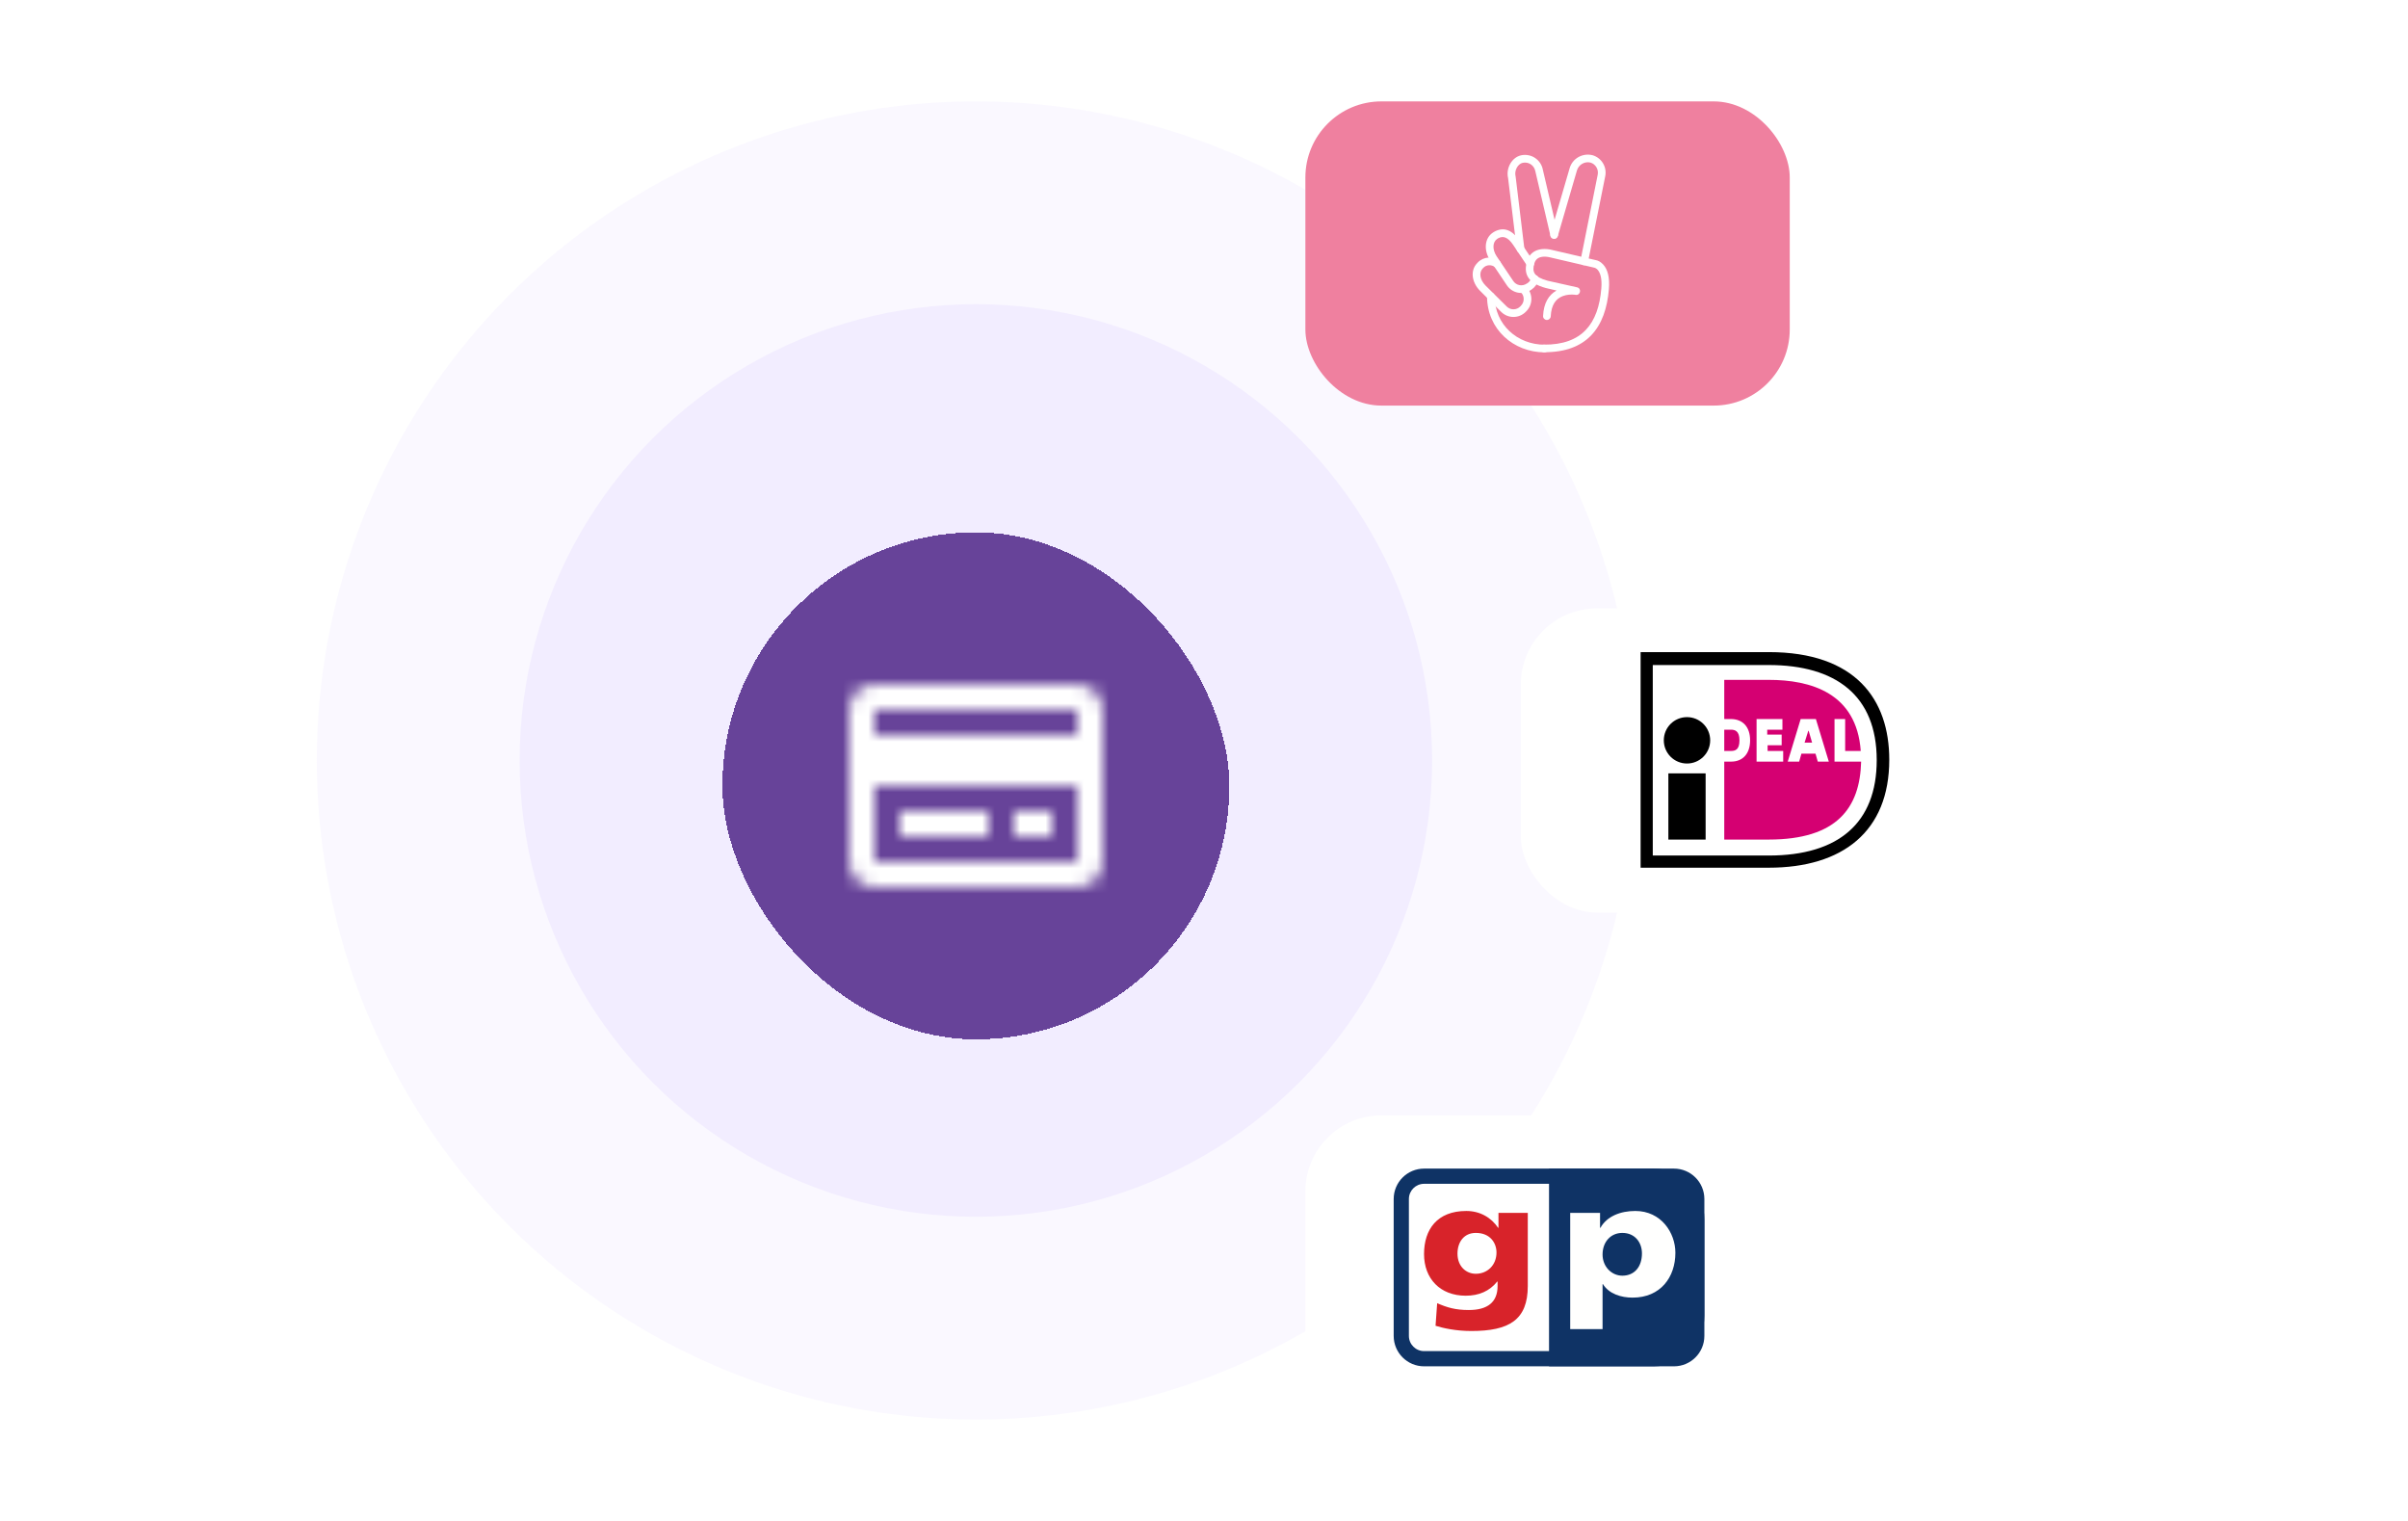 <svg width="266" height="168" viewBox="0 0 150 120" fill="none" xmlns="http://www.w3.org/2000/svg">
<circle opacity="0.4" cx="57" cy="60" r="52" fill="#F2EDFF"/>
<circle cx="57" cy="60" r="36" fill="#F2EDFF"/>
<g filter="url(#filter0_d_2548_136504)">
<rect x="37" y="40" width="40" height="40" rx="20" fill="#674399" shape-rendering="crispEdges"/>
<mask id="mask0_2548_136504" style="mask-type:luminance" maskUnits="userSpaceOnUse" x="47" y="52" width="20" height="16">
<path fill-rule="evenodd" clip-rule="evenodd" d="M65 52H49C47.895 52 47 52.895 47 54V66C47 67.105 47.895 68 49 68H65C66.105 68 67 67.105 67 66V54C67 52.895 66.105 52 65 52ZM65 54V56H49V54H65ZM49 60V66H65V60H49ZM51 62H58V64H51V62ZM63 62H60V64H63V62Z" fill="white"/>
</mask>
<g mask="url(#mask0_2548_136504)">
<rect x="45" y="48" width="24" height="24" fill="white"/>
</g>
</g>
<g filter="url(#filter1_d_2548_136504)">
<g clip-path="url(#clip0_2548_136504)">
<path d="M119.178 88H85.038C83.912 88 83 88.912 83 90.038V109.962C83 111.087 83.912 112 85.038 112H119.178C120.304 112 121.217 111.087 121.217 109.962V90.038C121.217 88.912 120.304 88 119.178 88Z" fill="white"/>
<path d="M89.967 94.6C89.967 93.275 91.041 92.2 92.367 92.2H112.081C113.407 92.2 114.481 93.275 114.481 94.6V105.4C114.481 106.726 113.407 107.8 112.081 107.8H92.367C91.041 107.8 89.967 106.726 89.967 105.4V94.6Z" fill="white"/>
<path fill-rule="evenodd" clip-rule="evenodd" d="M112.081 93.4H92.367C91.704 93.4 91.167 93.938 91.167 94.6V105.4C91.167 106.063 91.704 106.6 92.367 106.6H112.081C112.744 106.6 113.281 106.063 113.281 105.4V94.6C113.281 93.938 112.744 93.4 112.081 93.4ZM92.367 92.2C91.041 92.2 89.967 93.275 89.967 94.6V105.4C89.967 106.726 91.041 107.8 92.367 107.8H112.081C113.407 107.8 114.481 106.726 114.481 105.4V94.6C114.481 93.275 113.407 92.2 112.081 92.2H92.367Z" fill="#0F3365"/>
<path d="M102.224 92.2H110.481C112.69 92.2 114.481 93.991 114.481 96.2V103.8C114.481 106.009 112.69 107.8 110.481 107.8H102.224V92.2Z" fill="#0F3365"/>
<path fill-rule="evenodd" clip-rule="evenodd" d="M103.895 104.864H106.448V101.314H106.477C106.959 102.092 107.924 102.38 108.818 102.38C111.017 102.38 112.194 100.774 112.194 98.842C112.194 97.262 111.074 95.543 109.031 95.543C107.868 95.543 106.789 95.957 106.279 96.873H106.25V95.693H103.895V104.864ZM109.556 98.892C109.556 99.934 108.974 100.649 108.01 100.649C107.158 100.649 106.448 99.934 106.448 98.98C106.448 98.002 107.073 97.274 108.01 97.274C109.002 97.274 109.556 98.026 109.556 98.892Z" fill="#FFFFFE"/>
<path fill-rule="evenodd" clip-rule="evenodd" d="M100.548 95.693H98.235V96.872H98.207C97.668 96.07 96.788 95.543 95.696 95.543C93.398 95.543 92.362 96.998 92.362 98.942C92.362 100.875 93.625 102.229 95.654 102.229C96.675 102.229 97.526 101.878 98.136 101.112H98.165V101.464C98.165 102.744 97.371 103.358 95.895 103.358C94.831 103.358 94.178 103.158 93.398 102.819L93.27 104.601C93.866 104.788 94.874 105.014 96.093 105.014C99.073 105.014 100.548 104.148 100.548 101.464V95.693ZM95.001 98.905C95.001 98.014 95.498 97.274 96.448 97.274C97.597 97.274 98.079 98.089 98.079 98.817C98.079 99.821 97.356 100.498 96.448 100.498C95.682 100.498 95.001 99.92 95.001 98.905Z" fill="#D8232A"/>
</g>
</g>
<g filter="url(#filter2_d_2548_136504)">
<g clip-path="url(#clip1_2548_136504)">
<path d="M119.178 8H85.038C83.912 8 83 8.913 83 10.038V29.962C83 31.087 83.912 32 85.038 32H119.178C120.304 32 121.217 31.087 121.217 29.962V10.038C121.217 8.913 120.304 8 119.178 8Z" fill="#EF809F"/>
<path d="M100 23.055C100.296 23.346 100.302 23.821 100.011 24.117L99.955 24.179C99.664 24.475 99.189 24.48 98.893 24.19L97.216 22.53C96.753 22.066 96.691 21.496 96.982 21.194L97.038 21.133C97.278 20.881 97.675 20.859 97.949 21.071C98.077 21.172 98.267 21.15 98.373 21.021C98.474 20.892 98.452 20.703 98.323 20.596C97.803 20.188 97.06 20.239 96.602 20.708L96.546 20.77C96.004 21.328 96.11 22.273 96.786 22.949L98.468 24.626C99.01 25.145 99.866 25.134 100.391 24.598L100.452 24.536C100.967 24 100.955 23.15 100.424 22.625C100.307 22.508 100.117 22.508 100 22.631C99.877 22.748 99.877 22.938 100 23.055ZM98.994 14.052L99.681 19.697C99.698 19.859 99.849 19.982 100.016 19.959C100.179 19.942 100.302 19.791 100.279 19.624L99.592 13.957L99.586 13.923C99.469 13.454 99.759 12.928 100.151 12.845C100.369 12.8 100.598 12.839 100.782 12.962C100.967 13.085 101.095 13.275 101.14 13.493L102.336 18.601C102.375 18.763 102.537 18.864 102.699 18.825C102.861 18.786 102.962 18.623 102.923 18.461L101.732 13.37C101.66 13.001 101.436 12.671 101.117 12.459C100.799 12.247 100.402 12.174 100.028 12.252C99.29 12.409 98.809 13.27 98.994 14.052Z" fill="white"/>
<path d="M105.298 20.68L106.656 13.918C106.812 13.191 106.382 12.459 105.661 12.247C104.856 12.046 104.046 12.515 103.839 13.309L102.336 18.456C102.291 18.618 102.38 18.785 102.543 18.83C102.705 18.875 102.872 18.785 102.917 18.623L104.42 13.471C104.549 12.996 105.03 12.711 105.499 12.828C105.901 12.951 106.153 13.37 106.063 13.795L104.705 20.563C104.672 20.725 104.778 20.887 104.94 20.92C105.108 20.948 105.27 20.842 105.298 20.68ZM101.883 27.197C99.731 27.197 97.937 25.621 97.937 23.38C97.937 23.212 97.803 23.078 97.636 23.078C97.468 23.078 97.334 23.212 97.334 23.38C97.334 25.973 99.418 27.8 101.883 27.8C102.051 27.8 102.185 27.666 102.185 27.498C102.185 27.331 102.051 27.197 101.883 27.197ZM100.821 21.926C100.777 22.094 100.67 22.245 100.525 22.34L100.458 22.379C100.111 22.614 99.642 22.524 99.407 22.178L98.088 20.216C97.731 19.669 97.775 19.099 98.122 18.858L98.183 18.814C98.63 18.556 99.005 18.752 99.391 19.317L100.491 20.96C100.587 21.099 100.771 21.133 100.911 21.043C101.05 20.954 101.084 20.764 100.994 20.624L99.894 18.981C99.346 18.188 98.675 17.835 97.865 18.305L97.781 18.361C97.133 18.802 97.054 19.752 97.585 20.552L98.904 22.519C99.329 23.139 100.167 23.301 100.788 22.882L100.855 22.837C101.117 22.659 101.307 22.39 101.397 22.083C101.442 21.921 101.347 21.759 101.185 21.714C101.028 21.669 100.866 21.764 100.821 21.926Z" fill="white"/>
<path d="M102.816 22.921C102.19 23.273 101.799 23.927 101.755 24.927C101.743 25.095 101.872 25.235 102.04 25.246C102.207 25.251 102.347 25.128 102.358 24.961C102.403 24.055 102.755 23.569 103.319 23.357C103.621 23.245 103.951 23.223 104.242 23.251L104.314 23.262C104.7 23.334 104.823 22.759 104.437 22.669L102.118 22.15C101.034 21.854 100.866 21.451 101.067 20.78C101.157 20.49 101.33 20.339 101.604 20.277C101.782 20.238 101.978 20.244 102.168 20.277C102.224 20.289 102.263 20.294 102.28 20.3L105.801 21.121L105.868 21.144C105.924 21.166 105.985 21.211 106.047 21.272C106.281 21.524 106.416 21.999 106.348 22.781C106.119 25.52 104.845 27.219 101.816 27.191C101.648 27.191 101.514 27.325 101.514 27.487C101.514 27.655 101.648 27.789 101.81 27.789C105.208 27.817 106.695 25.844 106.946 22.826C107.025 21.887 106.851 21.244 106.488 20.859C106.287 20.646 106.075 20.546 105.913 20.523L102.431 19.713C102.408 19.707 102.353 19.691 102.274 19.68C102.012 19.635 101.738 19.629 101.47 19.685C101 19.791 100.642 20.087 100.491 20.602C100.201 21.569 100.508 22.328 101.973 22.725L102.816 22.921Z" fill="white"/>
</g>
</g>
<g filter="url(#filter3_d_2548_136504)">
<g clip-path="url(#clip2_2548_136504)">
<path d="M136.178 48H102.038C100.913 48 100 48.913 100 50.038V69.962C100 71.088 100.913 72 102.038 72H136.178C137.304 72 138.217 71.088 138.217 69.962V50.038C138.217 48.913 137.304 48 136.178 48Z" fill="white"/>
<path d="M108.22 50.22V69.69H119.56C127.06 69.69 130.3 65.49 130.3 59.94C130.3 54.39 127 50.22 119.56 50.22H108.22Z" fill="white"/>
<path fill-rule="evenodd" clip-rule="evenodd" d="M119.56 51.45H109.45V68.46H119.56C125.38 68.46 129.07 65.61 129.07 59.94C129.07 55.2 126.43 51.45 119.56 51.45ZM110.41 67.5V52.47H119.56C124.84 52.47 128.08 54.87 128.08 59.97C128.08 64.92 125.08 67.5 119.56 67.5H110.41Z" fill="black"/>
<path d="M111.64 61.02H114.58V66.24H111.64V61.02Z" fill="black"/>
<path d="M113.11 60.24C114.121 60.24 114.94 59.421 114.94 58.41C114.94 57.399 114.121 56.58 113.11 56.58C112.099 56.58 111.28 57.399 111.28 58.41C111.28 59.421 112.099 60.24 113.11 60.24Z" fill="black"/>
<path fill-rule="evenodd" clip-rule="evenodd" d="M124.75 56.73H125.59V59.25H126.82C126.49 54.66 122.86 53.64 119.56 53.64H116.05V56.73H116.56C117.52 56.73 118.09 57.36 118.09 58.41C118.09 59.46 117.52 60.09 116.59 60.09H116.05V66.24H119.56C124.93 66.24 126.76 63.75 126.85 60.09H124.75V56.73ZM120.7 59.25V60.09H118.6V56.73H120.64V57.57H119.44V57.96H120.58V58.8H119.47V59.25H120.7ZM121.06 60.09L122.08 56.73H123.28L124.3 60.09H123.43L123.25 59.46H122.14L121.96 60.09H121.06ZM122.389 58.59H122.38V58.62L122.389 58.59ZM122.389 58.59H122.98L122.71 57.66H122.68L122.389 58.59ZM116.05 59.25V57.57H116.56C116.89 57.57 117.25 57.66 117.25 58.41C117.25 59.16 116.92 59.25 116.56 59.25H116.05Z" fill="#D50072"/>
</g>
</g>
<defs>
<filter id="filter0_d_2548_136504" x="32" y="37" width="50" height="50" filterUnits="userSpaceOnUse" color-interpolation-filters="sRGB">
<feFlood flood-opacity="0" result="BackgroundImageFix"/>
<feColorMatrix in="SourceAlpha" type="matrix" values="0 0 0 0 0 0 0 0 0 0 0 0 0 0 0 0 0 0 127 0" result="hardAlpha"/>
<feOffset dy="2"/>
<feGaussianBlur stdDeviation="2.5"/>
<feComposite in2="hardAlpha" operator="out"/>
<feColorMatrix type="matrix" values="0 0 0 0 0 0 0 0 0 0 0 0 0 0 0 0 0 0 0.2 0"/>
<feBlend mode="normal" in2="BackgroundImageFix" result="effect1_dropShadow_2548_136504"/>
<feBlend mode="normal" in="SourceGraphic" in2="effect1_dropShadow_2548_136504" result="shape"/>
</filter>
<filter id="filter1_d_2548_136504" x="78" y="83" width="48.217" height="34" filterUnits="userSpaceOnUse" color-interpolation-filters="sRGB">
<feFlood flood-opacity="0" result="BackgroundImageFix"/>
<feColorMatrix in="SourceAlpha" type="matrix" values="0 0 0 0 0 0 0 0 0 0 0 0 0 0 0 0 0 0 127 0" result="hardAlpha"/>
<feOffset/>
<feGaussianBlur stdDeviation="2.5"/>
<feComposite in2="hardAlpha" operator="out"/>
<feColorMatrix type="matrix" values="0 0 0 0 0 0 0 0 0 0 0 0 0 0 0 0 0 0 0.08 0"/>
<feBlend mode="normal" in2="BackgroundImageFix" result="effect1_dropShadow_2548_136504"/>
<feBlend mode="normal" in="SourceGraphic" in2="effect1_dropShadow_2548_136504" result="shape"/>
</filter>
<filter id="filter2_d_2548_136504" x="78" y="3" width="48.217" height="34" filterUnits="userSpaceOnUse" color-interpolation-filters="sRGB">
<feFlood flood-opacity="0" result="BackgroundImageFix"/>
<feColorMatrix in="SourceAlpha" type="matrix" values="0 0 0 0 0 0 0 0 0 0 0 0 0 0 0 0 0 0 127 0" result="hardAlpha"/>
<feOffset/>
<feGaussianBlur stdDeviation="2.5"/>
<feComposite in2="hardAlpha" operator="out"/>
<feColorMatrix type="matrix" values="0 0 0 0 0 0 0 0 0 0 0 0 0 0 0 0 0 0 0.08 0"/>
<feBlend mode="normal" in2="BackgroundImageFix" result="effect1_dropShadow_2548_136504"/>
<feBlend mode="normal" in="SourceGraphic" in2="effect1_dropShadow_2548_136504" result="shape"/>
</filter>
<filter id="filter3_d_2548_136504" x="95" y="43" width="48.217" height="34" filterUnits="userSpaceOnUse" color-interpolation-filters="sRGB">
<feFlood flood-opacity="0" result="BackgroundImageFix"/>
<feColorMatrix in="SourceAlpha" type="matrix" values="0 0 0 0 0 0 0 0 0 0 0 0 0 0 0 0 0 0 127 0" result="hardAlpha"/>
<feOffset/>
<feGaussianBlur stdDeviation="2.5"/>
<feComposite in2="hardAlpha" operator="out"/>
<feColorMatrix type="matrix" values="0 0 0 0 0 0 0 0 0 0 0 0 0 0 0 0 0 0 0.08 0"/>
<feBlend mode="normal" in2="BackgroundImageFix" result="effect1_dropShadow_2548_136504"/>
<feBlend mode="normal" in="SourceGraphic" in2="effect1_dropShadow_2548_136504" result="shape"/>
</filter>
<clipPath id="clip0_2548_136504">
<rect x="83" y="88" width="38.217" height="24" rx="6" fill="white"/>
</clipPath>
<clipPath id="clip1_2548_136504">
<rect x="83" y="8" width="38.217" height="24" rx="6" fill="white"/>
</clipPath>
<clipPath id="clip2_2548_136504">
<rect x="100" y="48" width="38.217" height="24" rx="6" fill="white"/>
</clipPath>
</defs>
</svg>

